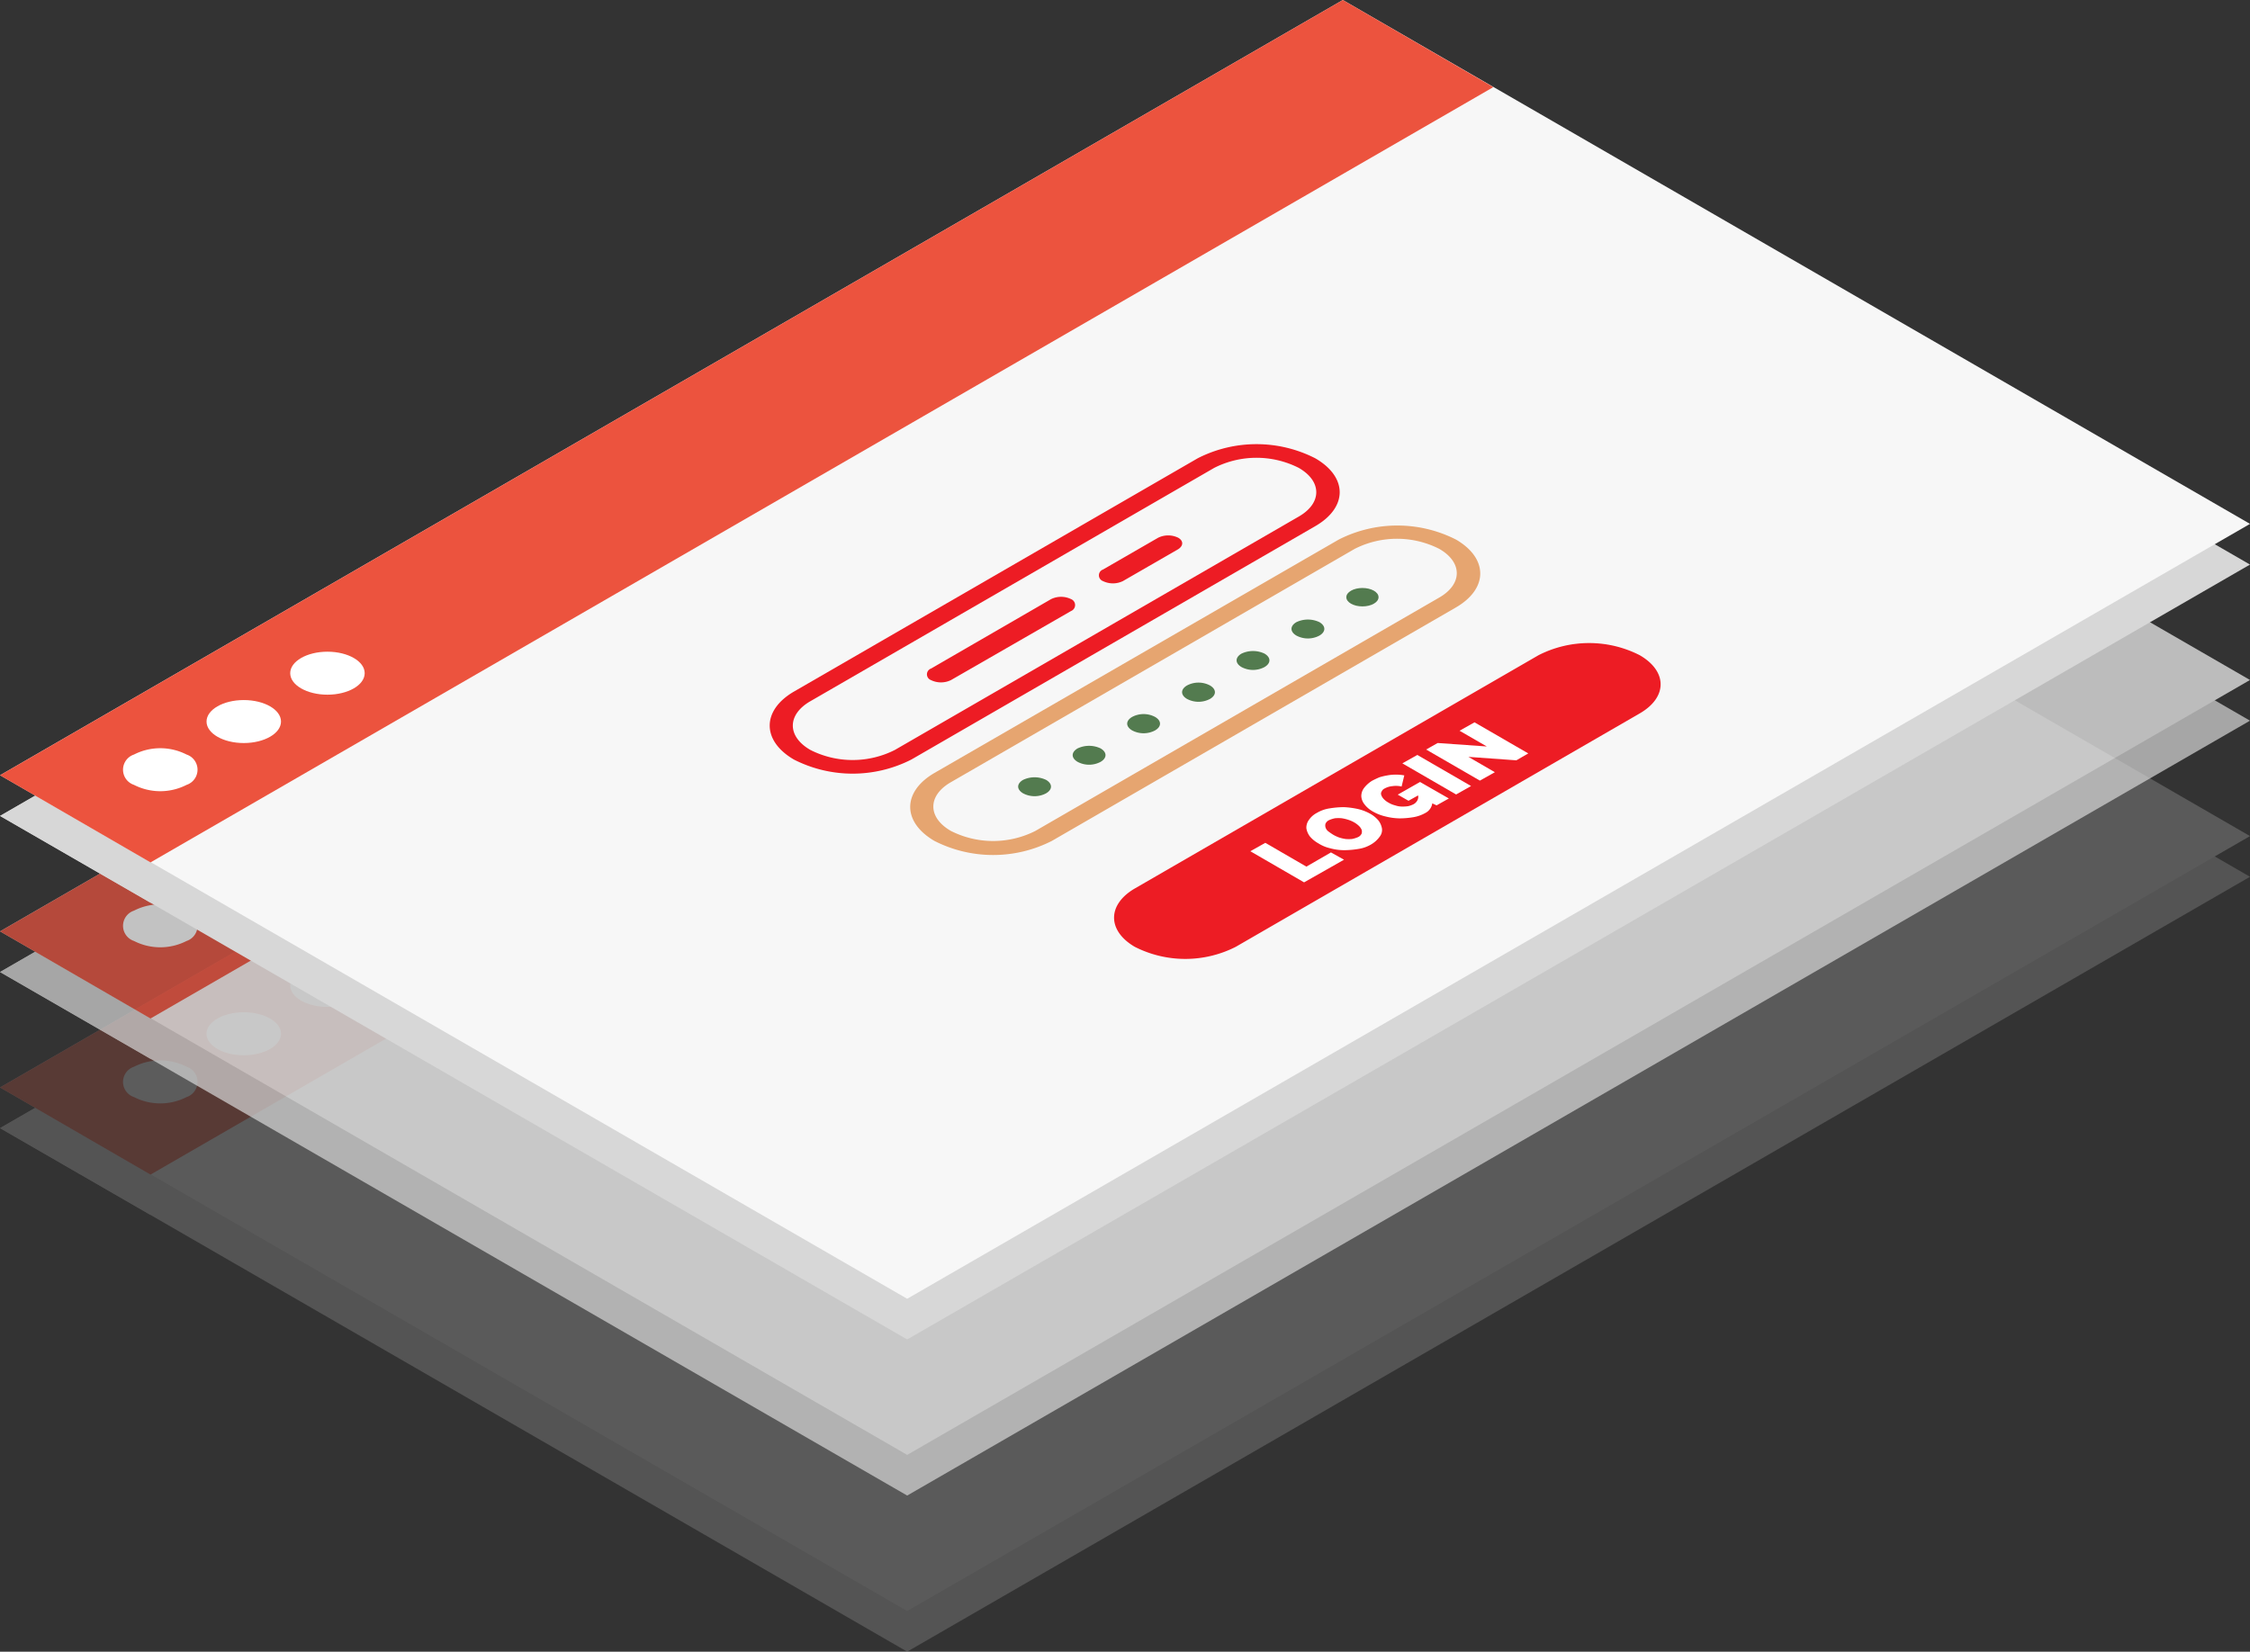 <svg xmlns="http://www.w3.org/2000/svg" viewBox="0 0 187.33 137.548">
  <rect x="0" y="0" width="187.33" height="137.548" fill="#333333" stroke="none"/>
  <defs>
    <style>
      .cls-1 {
        opacity: 0.2;
      }

      .cls-2 {
        fill: #d7d7d7;
      }

      .cls-3 {
        fill: #f7f7f7;
      }

      .cls-4 {
        fill: #ec533e;
      }

      .cls-5 {
        fill: #fff;
      }

      .cls-6 {
        fill: #ed1c24;
      }

      .cls-7 {
        fill: #e6a570;
      }

      .cls-8 {
        fill: #537b4f;
      }

      .cls-9 {
        opacity: 0.7;
      }
    </style>
  </defs>
  <g id="Registry_process" transform="translate(-650.385 -1799.726)">
    <g id="Group_1512" data-name="Group 1512" class="cls-1" transform="translate(-164.415 -378.933)">
      <g id="login_popup" transform="translate(814.8 2204.659)">
        <g id="Group_1341" data-name="Group 1341" transform="translate(0 3.388)">
          <g id="Group_1337" data-name="Group 1337" transform="translate(0 0)">
            <g id="Group_1334" data-name="Group 1334">
              <path id="Path_4197" data-name="Path 4197" class="cls-2" d="M315.63,168.528l-111.8,64.531-75.526-43.6L240.1,124.9Z" transform="translate(-128.3 -124.9)"/>
              <path id="Path_4198" data-name="Path 4198" class="cls-2" d="M252.632,132.155l-111.8,64.531L128.3,189.463,240.1,124.9Z" transform="translate(-128.3 -124.9)"/>
              <g id="Group_1333" data-name="Group 1333" transform="translate(10.244 54.28)">
                <path id="Path_4199" data-name="Path 4199" class="cls-2" d="M165.64,320.377a1.33,1.33,0,0,1,0,2.525,4.808,4.808,0,0,1-4.379,0,1.33,1.33,0,0,1,0-2.525A4.808,4.808,0,0,1,165.64,320.377Z" transform="translate(-160.35 -311.82)"/>
                <ellipse id="Ellipse_67" data-name="Ellipse 67" class="cls-2" cx="3.1" cy="1.79" rx="3.1" ry="1.79" transform="translate(6.952 3.987)"/>
                <path id="Path_4200" data-name="Path 4200" class="cls-2" d="M209.14,295.228a1.33,1.33,0,0,1,0,2.525,4.808,4.808,0,0,1-4.379,0,1.33,1.33,0,0,1,0-2.525A5.013,5.013,0,0,1,209.14,295.228Z" transform="translate(-189.946 -294.725)"/>
              </g>
            </g>
            <path id="Path_4201" data-name="Path 4201" class="cls-2" d="M462.256,298.315l-33.624,19.433a9.276,9.276,0,0,1-8.406,0h0c-2.3-1.342-2.3-3.516,0-4.858l33.624-19.433a9.276,9.276,0,0,1,8.406,0h0C464.589,294.8,464.589,296.973,462.256,298.315Z" transform="translate(-325.746 -238.898)"/>
            <g id="Group_1335" data-name="Group 1335" transform="translate(64.084 36.988)">
              <path id="Path_4202" data-name="Path 4202" class="cls-2" d="M374.218,247.457,340.594,266.89a10.767,10.767,0,0,1-9.78,0c-2.685-1.566-2.685-4.091,0-5.657L364.438,241.8a10.767,10.767,0,0,1,9.78,0C376.935,243.366,376.935,245.891,374.218,247.457Zm-42.03,14.575c-1.95,1.119-1.95,2.941,0,4.059a7.786,7.786,0,0,0,7.032,0l33.624-19.433c1.95-1.119,1.95-2.941,0-4.059a7.786,7.786,0,0,0-7.032,0Z" transform="translate(-328.8 -240.625)"/>
            </g>
            <g id="Group_1336" data-name="Group 1336" transform="translate(75.782 43.764)">
              <path id="Path_4203" data-name="Path 4203" class="cls-2" d="M410.818,268.625l-33.624,19.433a10.767,10.767,0,0,1-9.78,0c-2.685-1.566-2.685-4.091,0-5.657L401.07,263a10.767,10.767,0,0,1,9.78,0C413.535,264.534,413.535,267.091,410.818,268.625ZM368.788,283.2c-1.95,1.119-1.95,2.941,0,4.059a7.786,7.786,0,0,0,7.032,0l33.624-19.433c1.95-1.119,1.95-2.941,0-4.059a7.786,7.786,0,0,0-7.032,0Z" transform="translate(-365.4 -261.825)"/>
            </g>
          </g>
          <g id="Group_1338" data-name="Group 1338" transform="translate(77.172 44.587)">
            <path id="Path_4204" data-name="Path 4204" class="cls-2" d="M381.752,281.551l-10,5.785a1.9,1.9,0,0,1-1.662,0h0a.51.51,0,0,1,0-.959l10-5.785a1.9,1.9,0,0,1,1.662,0h0C382.2,280.879,382.2,281.295,381.752,281.551Z" transform="translate(-369.75 -275.286)"/>
            <path id="Path_4205" data-name="Path 4205" class="cls-2" d="M421.15,265.519l-4.6,2.653a1.9,1.9,0,0,1-1.662,0h0a.51.51,0,0,1,0-.959l4.6-2.621a1.9,1.9,0,0,1,1.662,0h0A.488.488,0,0,1,421.15,265.519Z" transform="translate(-400.231 -264.4)"/>
          </g>
          <g id="Group_1339" data-name="Group 1339" transform="translate(84.771 48.95)">
            <path id="Path_4206" data-name="Path 4206" class="cls-2" d="M395.85,327.641c.543.32.543.8,0,1.119a2.037,2.037,0,0,1-1.918,0c-.543-.32-.543-.8,0-1.119A2.238,2.238,0,0,1,395.85,327.641Z" transform="translate(-393.525 -311.644)"/>
            <path id="Path_4207" data-name="Path 4207" class="cls-2" d="M410.05,319.39c.543.32.543.8,0,1.119a2.038,2.038,0,0,1-1.918,0c-.543-.32-.543-.8,0-1.119A2.037,2.037,0,0,1,410.05,319.39Z" transform="translate(-403.186 -306.014)"/>
            <path id="Path_4208" data-name="Path 4208" class="cls-2" d="M424.25,311.19c.543.32.543.8,0,1.119a2.038,2.038,0,0,1-1.918,0c-.543-.32-.543-.8,0-1.119A2.037,2.037,0,0,1,424.25,311.19Z" transform="translate(-412.848 -300.434)"/>
            <path id="Path_4209" data-name="Path 4209" class="cls-2" d="M438.55,302.99c.543.32.543.8,0,1.119a2.037,2.037,0,0,1-1.918,0c-.543-.32-.543-.8,0-1.119A2.037,2.037,0,0,1,438.55,302.99Z" transform="translate(-422.577 -294.855)"/>
            <path id="Path_4210" data-name="Path 4210" class="cls-2" d="M452.75,294.741c.543.32.543.8,0,1.119a2.038,2.038,0,0,1-1.918,0c-.543-.32-.543-.8,0-1.119A2.238,2.238,0,0,1,452.75,294.741Z" transform="translate(-432.239 -289.259)"/>
            <path id="Path_4211" data-name="Path 4211" class="cls-2" d="M467.05,286.49c.543.32.543.8,0,1.119a2.038,2.038,0,0,1-1.918,0c-.543-.32-.543-.8,0-1.119A2.037,2.037,0,0,1,467.05,286.49Z" transform="translate(-441.968 -283.629)"/>
            <path id="Path_4212" data-name="Path 4212" class="cls-2" d="M481.25,278.29c.543.32.543.8,0,1.119a2.038,2.038,0,0,1-1.918,0c-.543-.32-.543-.8,0-1.119A2.037,2.037,0,0,1,481.25,278.29Z" transform="translate(-451.629 -278.05)"/>
          </g>
          <g id="Group_1340" data-name="Group 1340" transform="translate(104.1 60.153)">
            <path id="Path_4213" data-name="Path 4213" class="cls-2" d="M458.475,347.792,454,345.2l1.247-.7,3.42,1.982,2.046-1.183,1.087.607Z" transform="translate(-454 -334.464)"/>
            <path id="Path_4214" data-name="Path 4214" class="cls-2" d="M474,338.2a2.929,2.929,0,0,1-1.087.384,7.376,7.376,0,0,1-1.183.1,4.351,4.351,0,0,1-1.151-.16,3.085,3.085,0,0,1-.991-.416,2.516,2.516,0,0,1-.7-.575,1.531,1.531,0,0,1-.288-.671,1.084,1.084,0,0,1,.192-.671,1.8,1.8,0,0,1,.671-.607,2.929,2.929,0,0,1,1.087-.384,7.376,7.376,0,0,1,1.183-.1,7.033,7.033,0,0,1,1.183.16,4,4,0,0,1,.991.384,2.516,2.516,0,0,1,.7.575,1.531,1.531,0,0,1,.288.671.913.913,0,0,1-.192.671A1.718,1.718,0,0,1,474,338.2Zm-3.164-.8a3.228,3.228,0,0,0,.479.224,3.345,3.345,0,0,0,.543.128,1.548,1.548,0,0,0,.543,0,2.4,2.4,0,0,0,.511-.16.611.611,0,0,0,.288-.288.544.544,0,0,0,0-.32.974.974,0,0,0-.224-.32,1.992,1.992,0,0,0-.384-.288,2.477,2.477,0,0,0-.511-.224,3.349,3.349,0,0,0-.543-.128,3.086,3.086,0,0,0-.543,0,2.4,2.4,0,0,0-.511.16.611.611,0,0,0-.288.288.544.544,0,0,0,0,.32.654.654,0,0,0,.224.32A1.216,1.216,0,0,0,470.837,337.4Z" transform="translate(-463.934 -328.068)"/>
            <path id="Path_4215" data-name="Path 4215" class="cls-2" d="M488.813,329.1a1.078,1.078,0,0,1-.575.8,3.029,3.029,0,0,1-.991.352,6.99,6.99,0,0,1-1.151.1,5.013,5.013,0,0,1-1.183-.16,3.822,3.822,0,0,1-1.055-.415,2.246,2.246,0,0,1-.7-.607,1.176,1.176,0,0,1-.256-.671,1.126,1.126,0,0,1,.224-.671,2.506,2.506,0,0,1,.671-.607c.192-.1.384-.192.607-.288a5.118,5.118,0,0,1,.671-.16,3.9,3.9,0,0,1,1.406,0l-.224.927a2.069,2.069,0,0,0-.767-.032,1.677,1.677,0,0,0-.639.192.5.5,0,0,0-.256.256.311.311,0,0,0-.032.288.852.852,0,0,0,.192.32,1.562,1.562,0,0,0,.416.32,1.957,1.957,0,0,0,.543.224,1.773,1.773,0,0,0,.543.1,3.1,3.1,0,0,0,.543-.032,1.849,1.849,0,0,0,.448-.16.767.767,0,0,0,.32-.32.61.61,0,0,0,.064-.416l-.8.447-.895-.511,1.854-1.055,2.4,1.374-1.023.575Z" transform="translate(-473.663 -322.353)"/>
            <path id="Path_4216" data-name="Path 4216" class="cls-2" d="M498.075,324.892,493.6,322.3l1.246-.7,4.475,2.589Z" transform="translate(-480.943 -318.883)"/>
            <path id="Path_4217" data-name="Path 4217" class="cls-2" d="M503.316,315.977l2.205,1.279-1.247.7-4.475-2.589.959-.543,4.091.288-2.269-1.31,1.246-.7,4.475,2.589-.991.575Z" transform="translate(-485.161 -313.1)"/>
          </g>
        </g>
        <g id="Group_1350" data-name="Group 1350" transform="translate(0 0)">
          <g id="Group_1346" data-name="Group 1346">
            <g id="Group_1343" data-name="Group 1343">
              <path id="Path_4218" data-name="Path 4218" class="cls-3" d="M315.63,157.928l-111.8,64.531-75.526-43.6L240.1,114.3Z" transform="translate(-128.3 -114.3)"/>
              <path id="Path_4219" data-name="Path 4219" class="cls-4" d="M252.632,121.555l-111.8,64.563L128.3,178.863,240.1,114.3Z" transform="translate(-128.3 -114.3)"/>
              <g id="Group_1342" data-name="Group 1342" transform="translate(10.244 54.272)">
                <path id="Path_4220" data-name="Path 4220" class="cls-5" d="M165.64,309.777a1.33,1.33,0,0,1,0,2.525,4.808,4.808,0,0,1-4.379,0,1.33,1.33,0,0,1,0-2.525A4.808,4.808,0,0,1,165.64,309.777Z" transform="translate(-160.35 -301.212)"/>
                <ellipse id="Ellipse_68" data-name="Ellipse 68" class="cls-5" cx="3.1" cy="1.79" rx="3.1" ry="1.79" transform="translate(6.952 4.027)"/>
                <ellipse id="Ellipse_69" data-name="Ellipse 69" class="cls-5" cx="3.1" cy="1.79" rx="3.1" ry="1.79" transform="translate(13.919)"/>
              </g>
            </g>
            <g id="Group_1344" data-name="Group 1344" transform="translate(64.084 36.988)">
              <path id="Path_4222" data-name="Path 4222" class="cls-6" d="M374.218,236.857,340.594,256.29a10.767,10.767,0,0,1-9.78,0c-2.685-1.566-2.685-4.091,0-5.657L364.438,231.2a10.767,10.767,0,0,1,9.78,0C376.935,232.766,376.935,235.291,374.218,236.857Zm-42.03,14.575c-1.95,1.119-1.95,2.941,0,4.059a7.786,7.786,0,0,0,7.032,0l33.624-19.433c1.95-1.119,1.95-2.941,0-4.059a7.786,7.786,0,0,0-7.032,0Z" transform="translate(-328.8 -230.025)"/>
            </g>
            <g id="Group_1345" data-name="Group 1345" transform="translate(75.782 43.764)">
              <path id="Path_4223" data-name="Path 4223" class="cls-7" d="M410.818,258.057,377.194,277.49a10.767,10.767,0,0,1-9.78,0c-2.685-1.566-2.685-4.091,0-5.657L401.07,252.4a10.767,10.767,0,0,1,9.78,0C413.535,253.966,413.535,256.491,410.818,258.057ZM368.788,272.6c-1.95,1.119-1.95,2.94,0,4.059a7.786,7.786,0,0,0,7.032,0l33.624-19.433c1.95-1.119,1.95-2.941,0-4.059a7.786,7.786,0,0,0-7.032,0Z" transform="translate(-365.4 -251.225)"/>
            </g>
          </g>
          <g id="Group_1347" data-name="Group 1347" transform="translate(77.172 44.587)">
            <path id="Path_4224" data-name="Path 4224" class="cls-6" d="M381.752,270.983l-10,5.753a1.9,1.9,0,0,1-1.662,0h0a.51.51,0,0,1,0-.959l10-5.785a1.9,1.9,0,0,1,1.662,0h0A.533.533,0,0,1,381.752,270.983Z" transform="translate(-369.75 -264.686)"/>
            <path id="Path_4225" data-name="Path 4225" class="cls-6" d="M421.15,254.951l-4.6,2.653a1.9,1.9,0,0,1-1.662,0h0a.51.51,0,0,1,0-.959l4.6-2.653a1.9,1.9,0,0,1,1.662,0h0C421.6,254.247,421.6,254.663,421.15,254.951Z" transform="translate(-400.231 -253.8)"/>
          </g>
          <g id="Group_1348" data-name="Group 1348" transform="translate(84.771 48.966)">
            <path id="Path_4226" data-name="Path 4226" class="cls-8" d="M395.85,317.041c.543.32.543.8,0,1.119a2.038,2.038,0,0,1-1.918,0c-.543-.32-.543-.8,0-1.119A2.238,2.238,0,0,1,395.85,317.041Z" transform="translate(-393.525 -301.06)"/>
            <path id="Path_4227" data-name="Path 4227" class="cls-8" d="M410.05,308.841c.543.32.543.8,0,1.119a2.037,2.037,0,0,1-1.918,0c-.543-.32-.543-.8,0-1.119A2.239,2.239,0,0,1,410.05,308.841Z" transform="translate(-403.186 -295.481)"/>
            <path id="Path_4228" data-name="Path 4228" class="cls-8" d="M424.25,300.59c.543.32.543.8,0,1.119a2.038,2.038,0,0,1-1.918,0c-.543-.32-.543-.8,0-1.119A2.037,2.037,0,0,1,424.25,300.59Z" transform="translate(-412.848 -289.85)"/>
            <path id="Path_4229" data-name="Path 4229" class="cls-8" d="M438.55,292.39c.543.32.543.8,0,1.119a2.038,2.038,0,0,1-1.918,0c-.543-.32-.543-.8,0-1.119A2.038,2.038,0,0,1,438.55,292.39Z" transform="translate(-422.577 -284.271)"/>
            <path id="Path_4230" data-name="Path 4230" class="cls-8" d="M452.75,284.141c.543.32.543.8,0,1.119a2.038,2.038,0,0,1-1.918,0c-.543-.32-.543-.8,0-1.119A2.238,2.238,0,0,1,452.75,284.141Z" transform="translate(-432.239 -278.675)"/>
            <path id="Path_4231" data-name="Path 4231" class="cls-8" d="M467.05,275.941c.543.32.543.8,0,1.119a2.038,2.038,0,0,1-1.918,0c-.543-.32-.543-.8,0-1.119A2.239,2.239,0,0,1,467.05,275.941Z" transform="translate(-441.968 -273.096)"/>
            <ellipse id="Ellipse_70" data-name="Ellipse 70" class="cls-8" cx="1.342" cy="0.767" rx="1.342" ry="0.767" transform="translate(27.32)"/>
          </g>
        </g>
      </g>
    </g>
    <g id="Group_1511" data-name="Group 1511" transform="translate(-164.415 -391.933)">
      <g id="login_popup-2" data-name="login_popup" class="cls-9" transform="translate(814.8 2204.659)">
        <g id="Group_1341-2" data-name="Group 1341" transform="translate(0 3.388)">
          <g id="Group_1337-2" data-name="Group 1337" transform="translate(0 0)">
            <g id="Group_1334-2" data-name="Group 1334">
              <path id="Path_4197-2" data-name="Path 4197" class="cls-2" d="M315.63,168.528l-111.8,64.531-75.526-43.6L240.1,124.9Z" transform="translate(-128.3 -124.9)"/>
              <path id="Path_4198-2" data-name="Path 4198" class="cls-2" d="M252.632,132.155l-111.8,64.531L128.3,189.463,240.1,124.9Z" transform="translate(-128.3 -124.9)"/>
              <g id="Group_1333-2" data-name="Group 1333" transform="translate(10.244 54.28)">
                <path id="Path_4199-2" data-name="Path 4199" class="cls-2" d="M165.64,320.377a1.33,1.33,0,0,1,0,2.525,4.808,4.808,0,0,1-4.379,0,1.33,1.33,0,0,1,0-2.525A4.808,4.808,0,0,1,165.64,320.377Z" transform="translate(-160.35 -311.82)"/>
                <ellipse id="Ellipse_67-2" data-name="Ellipse 67" class="cls-2" cx="3.1" cy="1.79" rx="3.1" ry="1.79" transform="translate(6.952 3.987)"/>
                <path id="Path_4200-2" data-name="Path 4200" class="cls-2" d="M209.14,295.228a1.33,1.33,0,0,1,0,2.525,4.808,4.808,0,0,1-4.379,0,1.33,1.33,0,0,1,0-2.525A5.013,5.013,0,0,1,209.14,295.228Z" transform="translate(-189.946 -294.725)"/>
              </g>
            </g>
            <path id="Path_4201-2" data-name="Path 4201" class="cls-2" d="M462.256,298.315l-33.624,19.433a9.276,9.276,0,0,1-8.406,0h0c-2.3-1.342-2.3-3.516,0-4.858l33.624-19.433a9.276,9.276,0,0,1,8.406,0h0C464.589,294.8,464.589,296.973,462.256,298.315Z" transform="translate(-325.746 -238.898)"/>
            <g id="Group_1335-2" data-name="Group 1335" transform="translate(64.084 36.988)">
              <path id="Path_4202-2" data-name="Path 4202" class="cls-2" d="M374.218,247.457,340.594,266.89a10.767,10.767,0,0,1-9.78,0c-2.685-1.566-2.685-4.091,0-5.657L364.438,241.8a10.767,10.767,0,0,1,9.78,0C376.935,243.366,376.935,245.891,374.218,247.457Zm-42.03,14.575c-1.95,1.119-1.95,2.941,0,4.059a7.786,7.786,0,0,0,7.032,0l33.624-19.433c1.95-1.119,1.95-2.941,0-4.059a7.786,7.786,0,0,0-7.032,0Z" transform="translate(-328.8 -240.625)"/>
            </g>
            <g id="Group_1336-2" data-name="Group 1336" transform="translate(75.782 43.764)">
              <path id="Path_4203-2" data-name="Path 4203" class="cls-2" d="M410.818,268.625l-33.624,19.433a10.767,10.767,0,0,1-9.78,0c-2.685-1.566-2.685-4.091,0-5.657L401.07,263a10.767,10.767,0,0,1,9.78,0C413.535,264.534,413.535,267.091,410.818,268.625ZM368.788,283.2c-1.95,1.119-1.95,2.941,0,4.059a7.786,7.786,0,0,0,7.032,0l33.624-19.433c1.95-1.119,1.95-2.941,0-4.059a7.786,7.786,0,0,0-7.032,0Z" transform="translate(-365.4 -261.825)"/>
            </g>
          </g>
          <g id="Group_1338-2" data-name="Group 1338" transform="translate(77.172 44.587)">
            <path id="Path_4204-2" data-name="Path 4204" class="cls-2" d="M381.752,281.551l-10,5.785a1.9,1.9,0,0,1-1.662,0h0a.51.51,0,0,1,0-.959l10-5.785a1.9,1.9,0,0,1,1.662,0h0C382.2,280.879,382.2,281.295,381.752,281.551Z" transform="translate(-369.75 -275.286)"/>
            <path id="Path_4205-2" data-name="Path 4205" class="cls-2" d="M421.15,265.519l-4.6,2.653a1.9,1.9,0,0,1-1.662,0h0a.51.51,0,0,1,0-.959l4.6-2.621a1.9,1.9,0,0,1,1.662,0h0A.488.488,0,0,1,421.15,265.519Z" transform="translate(-400.231 -264.4)"/>
          </g>
          <g id="Group_1339-2" data-name="Group 1339" transform="translate(84.771 48.95)">
            <path id="Path_4206-2" data-name="Path 4206" class="cls-2" d="M395.85,327.641c.543.32.543.8,0,1.119a2.037,2.037,0,0,1-1.918,0c-.543-.32-.543-.8,0-1.119A2.238,2.238,0,0,1,395.85,327.641Z" transform="translate(-393.525 -311.644)"/>
            <path id="Path_4207-2" data-name="Path 4207" class="cls-2" d="M410.05,319.39c.543.32.543.8,0,1.119a2.038,2.038,0,0,1-1.918,0c-.543-.32-.543-.8,0-1.119A2.037,2.037,0,0,1,410.05,319.39Z" transform="translate(-403.186 -306.014)"/>
            <path id="Path_4208-2" data-name="Path 4208" class="cls-2" d="M424.25,311.19c.543.32.543.8,0,1.119a2.038,2.038,0,0,1-1.918,0c-.543-.32-.543-.8,0-1.119A2.037,2.037,0,0,1,424.25,311.19Z" transform="translate(-412.848 -300.434)"/>
            <path id="Path_4209-2" data-name="Path 4209" class="cls-2" d="M438.55,302.99c.543.32.543.8,0,1.119a2.037,2.037,0,0,1-1.918,0c-.543-.32-.543-.8,0-1.119A2.037,2.037,0,0,1,438.55,302.99Z" transform="translate(-422.577 -294.855)"/>
            <path id="Path_4210-2" data-name="Path 4210" class="cls-2" d="M452.75,294.741c.543.32.543.8,0,1.119a2.038,2.038,0,0,1-1.918,0c-.543-.32-.543-.8,0-1.119A2.238,2.238,0,0,1,452.75,294.741Z" transform="translate(-432.239 -289.259)"/>
            <path id="Path_4211-2" data-name="Path 4211" class="cls-2" d="M467.05,286.49c.543.32.543.8,0,1.119a2.038,2.038,0,0,1-1.918,0c-.543-.32-.543-.8,0-1.119A2.037,2.037,0,0,1,467.05,286.49Z" transform="translate(-441.968 -283.629)"/>
            <path id="Path_4212-2" data-name="Path 4212" class="cls-2" d="M481.25,278.29c.543.32.543.8,0,1.119a2.038,2.038,0,0,1-1.918,0c-.543-.32-.543-.8,0-1.119A2.037,2.037,0,0,1,481.25,278.29Z" transform="translate(-451.629 -278.05)"/>
          </g>
          <g id="Group_1340-2" data-name="Group 1340" transform="translate(104.1 60.153)">
            <path id="Path_4213-2" data-name="Path 4213" class="cls-2" d="M458.475,347.792,454,345.2l1.247-.7,3.42,1.982,2.046-1.183,1.087.607Z" transform="translate(-454 -334.464)"/>
            <path id="Path_4214-2" data-name="Path 4214" class="cls-2" d="M474,338.2a2.929,2.929,0,0,1-1.087.384,7.376,7.376,0,0,1-1.183.1,4.351,4.351,0,0,1-1.151-.16,3.085,3.085,0,0,1-.991-.416,2.516,2.516,0,0,1-.7-.575,1.531,1.531,0,0,1-.288-.671,1.084,1.084,0,0,1,.192-.671,1.8,1.8,0,0,1,.671-.607,2.929,2.929,0,0,1,1.087-.384,7.376,7.376,0,0,1,1.183-.1,7.033,7.033,0,0,1,1.183.16,4,4,0,0,1,.991.384,2.516,2.516,0,0,1,.7.575,1.531,1.531,0,0,1,.288.671.913.913,0,0,1-.192.671A1.718,1.718,0,0,1,474,338.2Zm-3.164-.8a3.228,3.228,0,0,0,.479.224,3.345,3.345,0,0,0,.543.128,1.548,1.548,0,0,0,.543,0,2.4,2.4,0,0,0,.511-.16.611.611,0,0,0,.288-.288.544.544,0,0,0,0-.32.974.974,0,0,0-.224-.32,1.992,1.992,0,0,0-.384-.288,2.477,2.477,0,0,0-.511-.224,3.349,3.349,0,0,0-.543-.128,3.086,3.086,0,0,0-.543,0,2.4,2.4,0,0,0-.511.16.611.611,0,0,0-.288.288.544.544,0,0,0,0,.32.654.654,0,0,0,.224.32A1.216,1.216,0,0,0,470.837,337.4Z" transform="translate(-463.934 -328.068)"/>
            <path id="Path_4215-2" data-name="Path 4215" class="cls-2" d="M488.813,329.1a1.078,1.078,0,0,1-.575.8,3.029,3.029,0,0,1-.991.352,6.99,6.99,0,0,1-1.151.1,5.013,5.013,0,0,1-1.183-.16,3.822,3.822,0,0,1-1.055-.415,2.246,2.246,0,0,1-.7-.607,1.176,1.176,0,0,1-.256-.671,1.126,1.126,0,0,1,.224-.671,2.506,2.506,0,0,1,.671-.607c.192-.1.384-.192.607-.288a5.118,5.118,0,0,1,.671-.16,3.9,3.9,0,0,1,1.406,0l-.224.927a2.069,2.069,0,0,0-.767-.032,1.677,1.677,0,0,0-.639.192.5.5,0,0,0-.256.256.311.311,0,0,0-.032.288.852.852,0,0,0,.192.32,1.562,1.562,0,0,0,.416.32,1.957,1.957,0,0,0,.543.224,1.773,1.773,0,0,0,.543.1,3.1,3.1,0,0,0,.543-.032,1.849,1.849,0,0,0,.448-.16.767.767,0,0,0,.32-.32.61.61,0,0,0,.064-.416l-.8.447-.895-.511,1.854-1.055,2.4,1.374-1.023.575Z" transform="translate(-473.663 -322.353)"/>
            <path id="Path_4216-2" data-name="Path 4216" class="cls-2" d="M498.075,324.892,493.6,322.3l1.246-.7,4.475,2.589Z" transform="translate(-480.943 -318.883)"/>
            <path id="Path_4217-2" data-name="Path 4217" class="cls-2" d="M503.316,315.977l2.205,1.279-1.247.7-4.475-2.589.959-.543,4.091.288-2.269-1.31,1.246-.7,4.475,2.589-.991.575Z" transform="translate(-485.161 -313.1)"/>
          </g>
        </g>
        <g id="Group_1350-2" data-name="Group 1350" transform="translate(0 0)">
          <g id="Group_1346-2" data-name="Group 1346">
            <g id="Group_1343-2" data-name="Group 1343">
              <path id="Path_4218-2" data-name="Path 4218" class="cls-3" d="M315.63,157.928l-111.8,64.531-75.526-43.6L240.1,114.3Z" transform="translate(-128.3 -114.3)"/>
              <path id="Path_4219-2" data-name="Path 4219" class="cls-4" d="M252.632,121.555l-111.8,64.563L128.3,178.863,240.1,114.3Z" transform="translate(-128.3 -114.3)"/>
              <g id="Group_1342-2" data-name="Group 1342" transform="translate(10.244 54.272)">
                <path id="Path_4220-2" data-name="Path 4220" class="cls-5" d="M165.64,309.777a1.33,1.33,0,0,1,0,2.525,4.808,4.808,0,0,1-4.379,0,1.33,1.33,0,0,1,0-2.525A4.808,4.808,0,0,1,165.64,309.777Z" transform="translate(-160.35 -301.212)"/>
                <ellipse id="Ellipse_68-2" data-name="Ellipse 68" class="cls-5" cx="3.1" cy="1.79" rx="3.1" ry="1.79" transform="translate(6.952 4.027)"/>
                <ellipse id="Ellipse_69-2" data-name="Ellipse 69" class="cls-5" cx="3.1" cy="1.79" rx="3.1" ry="1.79" transform="translate(13.919)"/>
              </g>
            </g>
            <g id="Group_1344-2" data-name="Group 1344" transform="translate(64.084 36.988)">
              <path id="Path_4222-2" data-name="Path 4222" class="cls-6" d="M374.218,236.857,340.594,256.29a10.767,10.767,0,0,1-9.78,0c-2.685-1.566-2.685-4.091,0-5.657L364.438,231.2a10.767,10.767,0,0,1,9.78,0C376.935,232.766,376.935,235.291,374.218,236.857Zm-42.03,14.575c-1.95,1.119-1.95,2.941,0,4.059a7.786,7.786,0,0,0,7.032,0l33.624-19.433c1.95-1.119,1.95-2.941,0-4.059a7.786,7.786,0,0,0-7.032,0Z" transform="translate(-328.8 -230.025)"/>
            </g>
            <g id="Group_1345-2" data-name="Group 1345" transform="translate(75.782 43.764)">
              <path id="Path_4223-2" data-name="Path 4223" class="cls-7" d="M410.818,258.057,377.194,277.49a10.767,10.767,0,0,1-9.78,0c-2.685-1.566-2.685-4.091,0-5.657L401.07,252.4a10.767,10.767,0,0,1,9.78,0C413.535,253.966,413.535,256.491,410.818,258.057ZM368.788,272.6c-1.95,1.119-1.95,2.94,0,4.059a7.786,7.786,0,0,0,7.032,0l33.624-19.433c1.95-1.119,1.95-2.941,0-4.059a7.786,7.786,0,0,0-7.032,0Z" transform="translate(-365.4 -251.225)"/>
            </g>
          </g>
          <g id="Group_1347-2" data-name="Group 1347" transform="translate(77.172 44.587)">
            <path id="Path_4224-2" data-name="Path 4224" class="cls-6" d="M381.752,270.983l-10,5.753a1.9,1.9,0,0,1-1.662,0h0a.51.51,0,0,1,0-.959l10-5.785a1.9,1.9,0,0,1,1.662,0h0A.533.533,0,0,1,381.752,270.983Z" transform="translate(-369.75 -264.686)"/>
            <path id="Path_4225-2" data-name="Path 4225" class="cls-6" d="M421.15,254.951l-4.6,2.653a1.9,1.9,0,0,1-1.662,0h0a.51.51,0,0,1,0-.959l4.6-2.653a1.9,1.9,0,0,1,1.662,0h0C421.6,254.247,421.6,254.663,421.15,254.951Z" transform="translate(-400.231 -253.8)"/>
          </g>
          <g id="Group_1348-2" data-name="Group 1348" transform="translate(84.771 48.966)">
            <path id="Path_4226-2" data-name="Path 4226" class="cls-8" d="M395.85,317.041c.543.32.543.8,0,1.119a2.038,2.038,0,0,1-1.918,0c-.543-.32-.543-.8,0-1.119A2.238,2.238,0,0,1,395.85,317.041Z" transform="translate(-393.525 -301.06)"/>
            <path id="Path_4227-2" data-name="Path 4227" class="cls-8" d="M410.05,308.841c.543.32.543.8,0,1.119a2.037,2.037,0,0,1-1.918,0c-.543-.32-.543-.8,0-1.119A2.239,2.239,0,0,1,410.05,308.841Z" transform="translate(-403.186 -295.481)"/>
            <path id="Path_4228-2" data-name="Path 4228" class="cls-8" d="M424.25,300.59c.543.32.543.8,0,1.119a2.038,2.038,0,0,1-1.918,0c-.543-.32-.543-.8,0-1.119A2.037,2.037,0,0,1,424.25,300.59Z" transform="translate(-412.848 -289.85)"/>
            <path id="Path_4229-2" data-name="Path 4229" class="cls-8" d="M438.55,292.39c.543.32.543.8,0,1.119a2.038,2.038,0,0,1-1.918,0c-.543-.32-.543-.8,0-1.119A2.038,2.038,0,0,1,438.55,292.39Z" transform="translate(-422.577 -284.271)"/>
            <path id="Path_4230-2" data-name="Path 4230" class="cls-8" d="M452.75,284.141c.543.32.543.8,0,1.119a2.038,2.038,0,0,1-1.918,0c-.543-.32-.543-.8,0-1.119A2.238,2.238,0,0,1,452.75,284.141Z" transform="translate(-432.239 -278.675)"/>
            <path id="Path_4231-2" data-name="Path 4231" class="cls-8" d="M467.05,275.941c.543.32.543.8,0,1.119a2.038,2.038,0,0,1-1.918,0c-.543-.32-.543-.8,0-1.119A2.239,2.239,0,0,1,467.05,275.941Z" transform="translate(-441.968 -273.096)"/>
            <ellipse id="Ellipse_70-2" data-name="Ellipse 70" class="cls-8" cx="1.342" cy="0.767" rx="1.342" ry="0.767" transform="translate(27.32)"/>
          </g>
        </g>
      </g>
    </g>
    <g id="Group_1494" data-name="Group 1494" transform="translate(-164.415 -404.933)">
      <g id="login_popup-3" data-name="login_popup" transform="translate(814.8 2204.659)">
        <g id="Group_1341-3" data-name="Group 1341" transform="translate(0 3.388)">
          <g id="Group_1337-3" data-name="Group 1337" transform="translate(0 0)">
            <g id="Group_1334-3" data-name="Group 1334">
              <path id="Path_4197-3" data-name="Path 4197" class="cls-2" d="M315.63,168.528l-111.8,64.531-75.526-43.6L240.1,124.9Z" transform="translate(-128.3 -124.9)"/>
              <path id="Path_4198-3" data-name="Path 4198" class="cls-2" d="M252.632,132.155l-111.8,64.531L128.3,189.463,240.1,124.9Z" transform="translate(-128.3 -124.9)"/>
              <g id="Group_1333-3" data-name="Group 1333" transform="translate(10.244 54.28)">
                <path id="Path_4199-3" data-name="Path 4199" class="cls-2" d="M165.64,320.377a1.33,1.33,0,0,1,0,2.525,4.808,4.808,0,0,1-4.379,0,1.33,1.33,0,0,1,0-2.525A4.808,4.808,0,0,1,165.64,320.377Z" transform="translate(-160.35 -311.82)"/>
                <ellipse id="Ellipse_67-3" data-name="Ellipse 67" class="cls-2" cx="3.1" cy="1.79" rx="3.1" ry="1.79" transform="translate(6.952 3.987)"/>
                <path id="Path_4200-3" data-name="Path 4200" class="cls-2" d="M209.14,295.228a1.33,1.33,0,0,1,0,2.525,4.808,4.808,0,0,1-4.379,0,1.33,1.33,0,0,1,0-2.525A5.013,5.013,0,0,1,209.14,295.228Z" transform="translate(-189.946 -294.725)"/>
              </g>
            </g>
            <path id="Path_4201-3" data-name="Path 4201" class="cls-2" d="M462.256,298.315l-33.624,19.433a9.276,9.276,0,0,1-8.406,0h0c-2.3-1.342-2.3-3.516,0-4.858l33.624-19.433a9.276,9.276,0,0,1,8.406,0h0C464.589,294.8,464.589,296.973,462.256,298.315Z" transform="translate(-325.746 -238.898)"/>
            <g id="Group_1335-3" data-name="Group 1335" transform="translate(64.084 36.988)">
              <path id="Path_4202-3" data-name="Path 4202" class="cls-2" d="M374.218,247.457,340.594,266.89a10.767,10.767,0,0,1-9.78,0c-2.685-1.566-2.685-4.091,0-5.657L364.438,241.8a10.767,10.767,0,0,1,9.78,0C376.935,243.366,376.935,245.891,374.218,247.457Zm-42.03,14.575c-1.95,1.119-1.95,2.941,0,4.059a7.786,7.786,0,0,0,7.032,0l33.624-19.433c1.95-1.119,1.95-2.941,0-4.059a7.786,7.786,0,0,0-7.032,0Z" transform="translate(-328.8 -240.625)"/>
            </g>
            <g id="Group_1336-3" data-name="Group 1336" transform="translate(75.782 43.764)">
              <path id="Path_4203-3" data-name="Path 4203" class="cls-2" d="M410.818,268.625l-33.624,19.433a10.767,10.767,0,0,1-9.78,0c-2.685-1.566-2.685-4.091,0-5.657L401.07,263a10.767,10.767,0,0,1,9.78,0C413.535,264.534,413.535,267.091,410.818,268.625ZM368.788,283.2c-1.95,1.119-1.95,2.941,0,4.059a7.786,7.786,0,0,0,7.032,0l33.624-19.433c1.95-1.119,1.95-2.941,0-4.059a7.786,7.786,0,0,0-7.032,0Z" transform="translate(-365.4 -261.825)"/>
            </g>
          </g>
          <g id="Group_1338-3" data-name="Group 1338" transform="translate(77.172 44.587)">
            <path id="Path_4204-3" data-name="Path 4204" class="cls-2" d="M381.752,281.551l-10,5.785a1.9,1.9,0,0,1-1.662,0h0a.51.51,0,0,1,0-.959l10-5.785a1.9,1.9,0,0,1,1.662,0h0C382.2,280.879,382.2,281.295,381.752,281.551Z" transform="translate(-369.75 -275.286)"/>
            <path id="Path_4205-3" data-name="Path 4205" class="cls-2" d="M421.15,265.519l-4.6,2.653a1.9,1.9,0,0,1-1.662,0h0a.51.51,0,0,1,0-.959l4.6-2.621a1.9,1.9,0,0,1,1.662,0h0A.488.488,0,0,1,421.15,265.519Z" transform="translate(-400.231 -264.4)"/>
          </g>
          <g id="Group_1339-3" data-name="Group 1339" transform="translate(84.771 48.95)">
            <path id="Path_4206-3" data-name="Path 4206" class="cls-2" d="M395.85,327.641c.543.32.543.8,0,1.119a2.037,2.037,0,0,1-1.918,0c-.543-.32-.543-.8,0-1.119A2.238,2.238,0,0,1,395.85,327.641Z" transform="translate(-393.525 -311.644)"/>
            <path id="Path_4207-3" data-name="Path 4207" class="cls-2" d="M410.05,319.39c.543.32.543.8,0,1.119a2.038,2.038,0,0,1-1.918,0c-.543-.32-.543-.8,0-1.119A2.037,2.037,0,0,1,410.05,319.39Z" transform="translate(-403.186 -306.014)"/>
            <path id="Path_4208-3" data-name="Path 4208" class="cls-2" d="M424.25,311.19c.543.32.543.8,0,1.119a2.038,2.038,0,0,1-1.918,0c-.543-.32-.543-.8,0-1.119A2.037,2.037,0,0,1,424.25,311.19Z" transform="translate(-412.848 -300.434)"/>
            <path id="Path_4209-3" data-name="Path 4209" class="cls-2" d="M438.55,302.99c.543.32.543.8,0,1.119a2.037,2.037,0,0,1-1.918,0c-.543-.32-.543-.8,0-1.119A2.037,2.037,0,0,1,438.55,302.99Z" transform="translate(-422.577 -294.855)"/>
            <path id="Path_4210-3" data-name="Path 4210" class="cls-2" d="M452.75,294.741c.543.32.543.8,0,1.119a2.038,2.038,0,0,1-1.918,0c-.543-.32-.543-.8,0-1.119A2.238,2.238,0,0,1,452.75,294.741Z" transform="translate(-432.239 -289.259)"/>
            <path id="Path_4211-3" data-name="Path 4211" class="cls-2" d="M467.05,286.49c.543.32.543.8,0,1.119a2.038,2.038,0,0,1-1.918,0c-.543-.32-.543-.8,0-1.119A2.037,2.037,0,0,1,467.05,286.49Z" transform="translate(-441.968 -283.629)"/>
            <path id="Path_4212-3" data-name="Path 4212" class="cls-2" d="M481.25,278.29c.543.32.543.8,0,1.119a2.038,2.038,0,0,1-1.918,0c-.543-.32-.543-.8,0-1.119A2.037,2.037,0,0,1,481.25,278.29Z" transform="translate(-451.629 -278.05)"/>
          </g>
          <g id="Group_1340-3" data-name="Group 1340" transform="translate(104.1 60.153)">
            <path id="Path_4213-3" data-name="Path 4213" class="cls-2" d="M458.475,347.792,454,345.2l1.247-.7,3.42,1.982,2.046-1.183,1.087.607Z" transform="translate(-454 -334.464)"/>
            <path id="Path_4214-3" data-name="Path 4214" class="cls-2" d="M474,338.2a2.929,2.929,0,0,1-1.087.384,7.376,7.376,0,0,1-1.183.1,4.351,4.351,0,0,1-1.151-.16,3.085,3.085,0,0,1-.991-.416,2.516,2.516,0,0,1-.7-.575,1.531,1.531,0,0,1-.288-.671,1.084,1.084,0,0,1,.192-.671,1.8,1.8,0,0,1,.671-.607,2.929,2.929,0,0,1,1.087-.384,7.376,7.376,0,0,1,1.183-.1,7.033,7.033,0,0,1,1.183.16,4,4,0,0,1,.991.384,2.516,2.516,0,0,1,.7.575,1.531,1.531,0,0,1,.288.671.913.913,0,0,1-.192.671A1.718,1.718,0,0,1,474,338.2Zm-3.164-.8a3.228,3.228,0,0,0,.479.224,3.345,3.345,0,0,0,.543.128,1.548,1.548,0,0,0,.543,0,2.4,2.4,0,0,0,.511-.16.611.611,0,0,0,.288-.288.544.544,0,0,0,0-.32.974.974,0,0,0-.224-.32,1.992,1.992,0,0,0-.384-.288,2.477,2.477,0,0,0-.511-.224,3.349,3.349,0,0,0-.543-.128,3.086,3.086,0,0,0-.543,0,2.4,2.4,0,0,0-.511.16.611.611,0,0,0-.288.288.544.544,0,0,0,0,.32.654.654,0,0,0,.224.32A1.216,1.216,0,0,0,470.837,337.4Z" transform="translate(-463.934 -328.068)"/>
            <path id="Path_4215-3" data-name="Path 4215" class="cls-2" d="M488.813,329.1a1.078,1.078,0,0,1-.575.8,3.029,3.029,0,0,1-.991.352,6.99,6.99,0,0,1-1.151.1,5.013,5.013,0,0,1-1.183-.16,3.822,3.822,0,0,1-1.055-.415,2.246,2.246,0,0,1-.7-.607,1.176,1.176,0,0,1-.256-.671,1.126,1.126,0,0,1,.224-.671,2.506,2.506,0,0,1,.671-.607c.192-.1.384-.192.607-.288a5.118,5.118,0,0,1,.671-.16,3.9,3.9,0,0,1,1.406,0l-.224.927a2.069,2.069,0,0,0-.767-.032,1.677,1.677,0,0,0-.639.192.5.5,0,0,0-.256.256.311.311,0,0,0-.032.288.852.852,0,0,0,.192.32,1.562,1.562,0,0,0,.416.32,1.957,1.957,0,0,0,.543.224,1.773,1.773,0,0,0,.543.1,3.1,3.1,0,0,0,.543-.032,1.849,1.849,0,0,0,.448-.16.767.767,0,0,0,.32-.32.61.61,0,0,0,.064-.416l-.8.447-.895-.511,1.854-1.055,2.4,1.374-1.023.575Z" transform="translate(-473.663 -322.353)"/>
            <path id="Path_4216-3" data-name="Path 4216" class="cls-2" d="M498.075,324.892,493.6,322.3l1.246-.7,4.475,2.589Z" transform="translate(-480.943 -318.883)"/>
            <path id="Path_4217-3" data-name="Path 4217" class="cls-2" d="M503.316,315.977l2.205,1.279-1.247.7-4.475-2.589.959-.543,4.091.288-2.269-1.31,1.246-.7,4.475,2.589-.991.575Z" transform="translate(-485.161 -313.1)"/>
          </g>
        </g>
        <g id="Group_1350-3" data-name="Group 1350" transform="translate(0 0)">
          <g id="Group_1346-3" data-name="Group 1346">
            <g id="Group_1343-3" data-name="Group 1343">
              <path id="Path_4218-3" data-name="Path 4218" class="cls-3" d="M315.63,157.928l-111.8,64.531-75.526-43.6L240.1,114.3Z" transform="translate(-128.3 -114.3)"/>
              <path id="Path_4219-3" data-name="Path 4219" class="cls-4" d="M252.632,121.555l-111.8,64.563L128.3,178.863,240.1,114.3Z" transform="translate(-128.3 -114.3)"/>
              <g id="Group_1342-3" data-name="Group 1342" transform="translate(10.244 54.272)">
                <path id="Path_4220-3" data-name="Path 4220" class="cls-5" d="M165.64,309.777a1.33,1.33,0,0,1,0,2.525,4.808,4.808,0,0,1-4.379,0,1.33,1.33,0,0,1,0-2.525A4.808,4.808,0,0,1,165.64,309.777Z" transform="translate(-160.35 -301.212)"/>
                <ellipse id="Ellipse_68-3" data-name="Ellipse 68" class="cls-5" cx="3.1" cy="1.79" rx="3.1" ry="1.79" transform="translate(6.952 4.027)"/>
                <ellipse id="Ellipse_69-3" data-name="Ellipse 69" class="cls-5" cx="3.1" cy="1.79" rx="3.1" ry="1.79" transform="translate(13.919)"/>
              </g>
            </g>
            <path id="Path_4221" data-name="Path 4221" class="cls-6" d="M462.256,287.715l-33.624,19.433a9.276,9.276,0,0,1-8.406,0h0c-2.3-1.342-2.3-3.516,0-4.858l33.624-19.433a9.276,9.276,0,0,1,8.406,0h0C464.589,284.2,464.589,286.373,462.256,287.715Z" transform="translate(-325.746 -228.298)"/>
            <g id="Group_1344-3" data-name="Group 1344" transform="translate(64.084 36.988)">
              <path id="Path_4222-3" data-name="Path 4222" class="cls-6" d="M374.218,236.857,340.594,256.29a10.767,10.767,0,0,1-9.78,0c-2.685-1.566-2.685-4.091,0-5.657L364.438,231.2a10.767,10.767,0,0,1,9.78,0C376.935,232.766,376.935,235.291,374.218,236.857Zm-42.03,14.575c-1.95,1.119-1.95,2.941,0,4.059a7.786,7.786,0,0,0,7.032,0l33.624-19.433c1.95-1.119,1.95-2.941,0-4.059a7.786,7.786,0,0,0-7.032,0Z" transform="translate(-328.8 -230.025)"/>
            </g>
            <g id="Group_1345-3" data-name="Group 1345" transform="translate(75.782 43.764)">
              <path id="Path_4223-3" data-name="Path 4223" class="cls-7" d="M410.818,258.057,377.194,277.49a10.767,10.767,0,0,1-9.78,0c-2.685-1.566-2.685-4.091,0-5.657L401.07,252.4a10.767,10.767,0,0,1,9.78,0C413.535,253.966,413.535,256.491,410.818,258.057ZM368.788,272.6c-1.95,1.119-1.95,2.94,0,4.059a7.786,7.786,0,0,0,7.032,0l33.624-19.433c1.95-1.119,1.95-2.941,0-4.059a7.786,7.786,0,0,0-7.032,0Z" transform="translate(-365.4 -251.225)"/>
            </g>
          </g>
          <g id="Group_1347-3" data-name="Group 1347" transform="translate(77.172 44.587)">
            <path id="Path_4224-3" data-name="Path 4224" class="cls-6" d="M381.752,270.983l-10,5.753a1.9,1.9,0,0,1-1.662,0h0a.51.51,0,0,1,0-.959l10-5.785a1.9,1.9,0,0,1,1.662,0h0A.533.533,0,0,1,381.752,270.983Z" transform="translate(-369.75 -264.686)"/>
            <path id="Path_4225-3" data-name="Path 4225" class="cls-6" d="M421.15,254.951l-4.6,2.653a1.9,1.9,0,0,1-1.662,0h0a.51.51,0,0,1,0-.959l4.6-2.653a1.9,1.9,0,0,1,1.662,0h0C421.6,254.247,421.6,254.663,421.15,254.951Z" transform="translate(-400.231 -253.8)"/>
          </g>
          <g id="Group_1348-3" data-name="Group 1348" transform="translate(84.771 48.966)">
            <path id="Path_4226-3" data-name="Path 4226" class="cls-8" d="M395.85,317.041c.543.32.543.8,0,1.119a2.038,2.038,0,0,1-1.918,0c-.543-.32-.543-.8,0-1.119A2.238,2.238,0,0,1,395.85,317.041Z" transform="translate(-393.525 -301.06)"/>
            <path id="Path_4227-3" data-name="Path 4227" class="cls-8" d="M410.05,308.841c.543.32.543.8,0,1.119a2.037,2.037,0,0,1-1.918,0c-.543-.32-.543-.8,0-1.119A2.239,2.239,0,0,1,410.05,308.841Z" transform="translate(-403.186 -295.481)"/>
            <path id="Path_4228-3" data-name="Path 4228" class="cls-8" d="M424.25,300.59c.543.32.543.8,0,1.119a2.038,2.038,0,0,1-1.918,0c-.543-.32-.543-.8,0-1.119A2.037,2.037,0,0,1,424.25,300.59Z" transform="translate(-412.848 -289.85)"/>
            <path id="Path_4229-3" data-name="Path 4229" class="cls-8" d="M438.55,292.39c.543.32.543.8,0,1.119a2.038,2.038,0,0,1-1.918,0c-.543-.32-.543-.8,0-1.119A2.038,2.038,0,0,1,438.55,292.39Z" transform="translate(-422.577 -284.271)"/>
            <path id="Path_4230-3" data-name="Path 4230" class="cls-8" d="M452.75,284.141c.543.32.543.8,0,1.119a2.038,2.038,0,0,1-1.918,0c-.543-.32-.543-.8,0-1.119A2.238,2.238,0,0,1,452.75,284.141Z" transform="translate(-432.239 -278.675)"/>
            <path id="Path_4231-3" data-name="Path 4231" class="cls-8" d="M467.05,275.941c.543.32.543.8,0,1.119a2.038,2.038,0,0,1-1.918,0c-.543-.32-.543-.8,0-1.119A2.239,2.239,0,0,1,467.05,275.941Z" transform="translate(-441.968 -273.096)"/>
            <ellipse id="Ellipse_70-3" data-name="Ellipse 70" class="cls-8" cx="1.342" cy="0.767" rx="1.342" ry="0.767" transform="translate(27.32)"/>
          </g>
          <g id="Group_1349" data-name="Group 1349" transform="translate(104.1 60.153)">
            <path id="Path_4232" data-name="Path 4232" class="cls-5" d="M458.475,337.192,454,334.6l1.247-.7,3.42,1.982,2.046-1.183,1.087.607Z" transform="translate(-454 -323.864)"/>
            <path id="Path_4233" data-name="Path 4233" class="cls-5" d="M474,327.7a2.929,2.929,0,0,1-1.087.384,7.379,7.379,0,0,1-1.183.1,4.351,4.351,0,0,1-1.151-.16,3.085,3.085,0,0,1-.991-.415,2.517,2.517,0,0,1-.7-.575,1.531,1.531,0,0,1-.288-.671,1.084,1.084,0,0,1,.192-.671,1.8,1.8,0,0,1,.671-.607,2.929,2.929,0,0,1,1.087-.384,7.379,7.379,0,0,1,1.183-.1,7.033,7.033,0,0,1,1.183.16,4,4,0,0,1,.991.384,2.516,2.516,0,0,1,.7.575,1.531,1.531,0,0,1,.288.671.913.913,0,0,1-.192.671A2.307,2.307,0,0,1,474,327.7Zm-3.164-.8a3.225,3.225,0,0,0,.479.224,3.345,3.345,0,0,0,.543.128,3.08,3.08,0,0,0,.543,0,2.4,2.4,0,0,0,.511-.16.611.611,0,0,0,.288-.288.544.544,0,0,0,0-.32.974.974,0,0,0-.224-.32,1.991,1.991,0,0,0-.384-.288,2.474,2.474,0,0,0-.511-.224,3.339,3.339,0,0,0-.543-.128,3.086,3.086,0,0,0-.543,0,2.4,2.4,0,0,0-.511.16.611.611,0,0,0-.288.288.544.544,0,0,0,0,.32.654.654,0,0,0,.224.32A4.667,4.667,0,0,0,470.837,326.9Z" transform="translate(-463.934 -317.536)"/>
            <path id="Path_4234" data-name="Path 4234" class="cls-5" d="M488.813,318.5a1.078,1.078,0,0,1-.575.8,3.029,3.029,0,0,1-.991.352,6.987,6.987,0,0,1-1.151.1,5.013,5.013,0,0,1-1.183-.16,3.823,3.823,0,0,1-1.055-.415,2.246,2.246,0,0,1-.7-.607,1.176,1.176,0,0,1-.256-.671,1.126,1.126,0,0,1,.224-.671,2.505,2.505,0,0,1,.671-.607c.192-.1.384-.192.607-.288a5.108,5.108,0,0,1,.671-.16,3.9,3.9,0,0,1,1.406,0l-.224.927a2.069,2.069,0,0,0-.767-.032,1.677,1.677,0,0,0-.639.192.5.5,0,0,0-.256.256.311.311,0,0,0-.032.288.852.852,0,0,0,.192.32,1.561,1.561,0,0,0,.416.32,1.955,1.955,0,0,0,.543.224,1.773,1.773,0,0,0,.543.1,3.1,3.1,0,0,0,.543-.032,1.847,1.847,0,0,0,.448-.16.767.767,0,0,0,.32-.32.61.61,0,0,0,.064-.416l-.8.447-.895-.511,1.854-1.055,2.4,1.374-1.023.575Z" transform="translate(-473.663 -311.753)"/>
            <path id="Path_4235" data-name="Path 4235" class="cls-5" d="M498.075,314.292,493.6,311.7l1.246-.7,4.475,2.589Z" transform="translate(-480.943 -308.283)"/>
            <path id="Path_4236" data-name="Path 4236" class="cls-5" d="M503.316,305.377l2.205,1.278-1.247.7-4.475-2.589.959-.543,4.091.288-2.269-1.31,1.246-.7,4.475,2.589-.991.575Z" transform="translate(-485.161 -302.5)"/>
          </g>
        </g>
      </g>
    </g>
  </g>
</svg>
